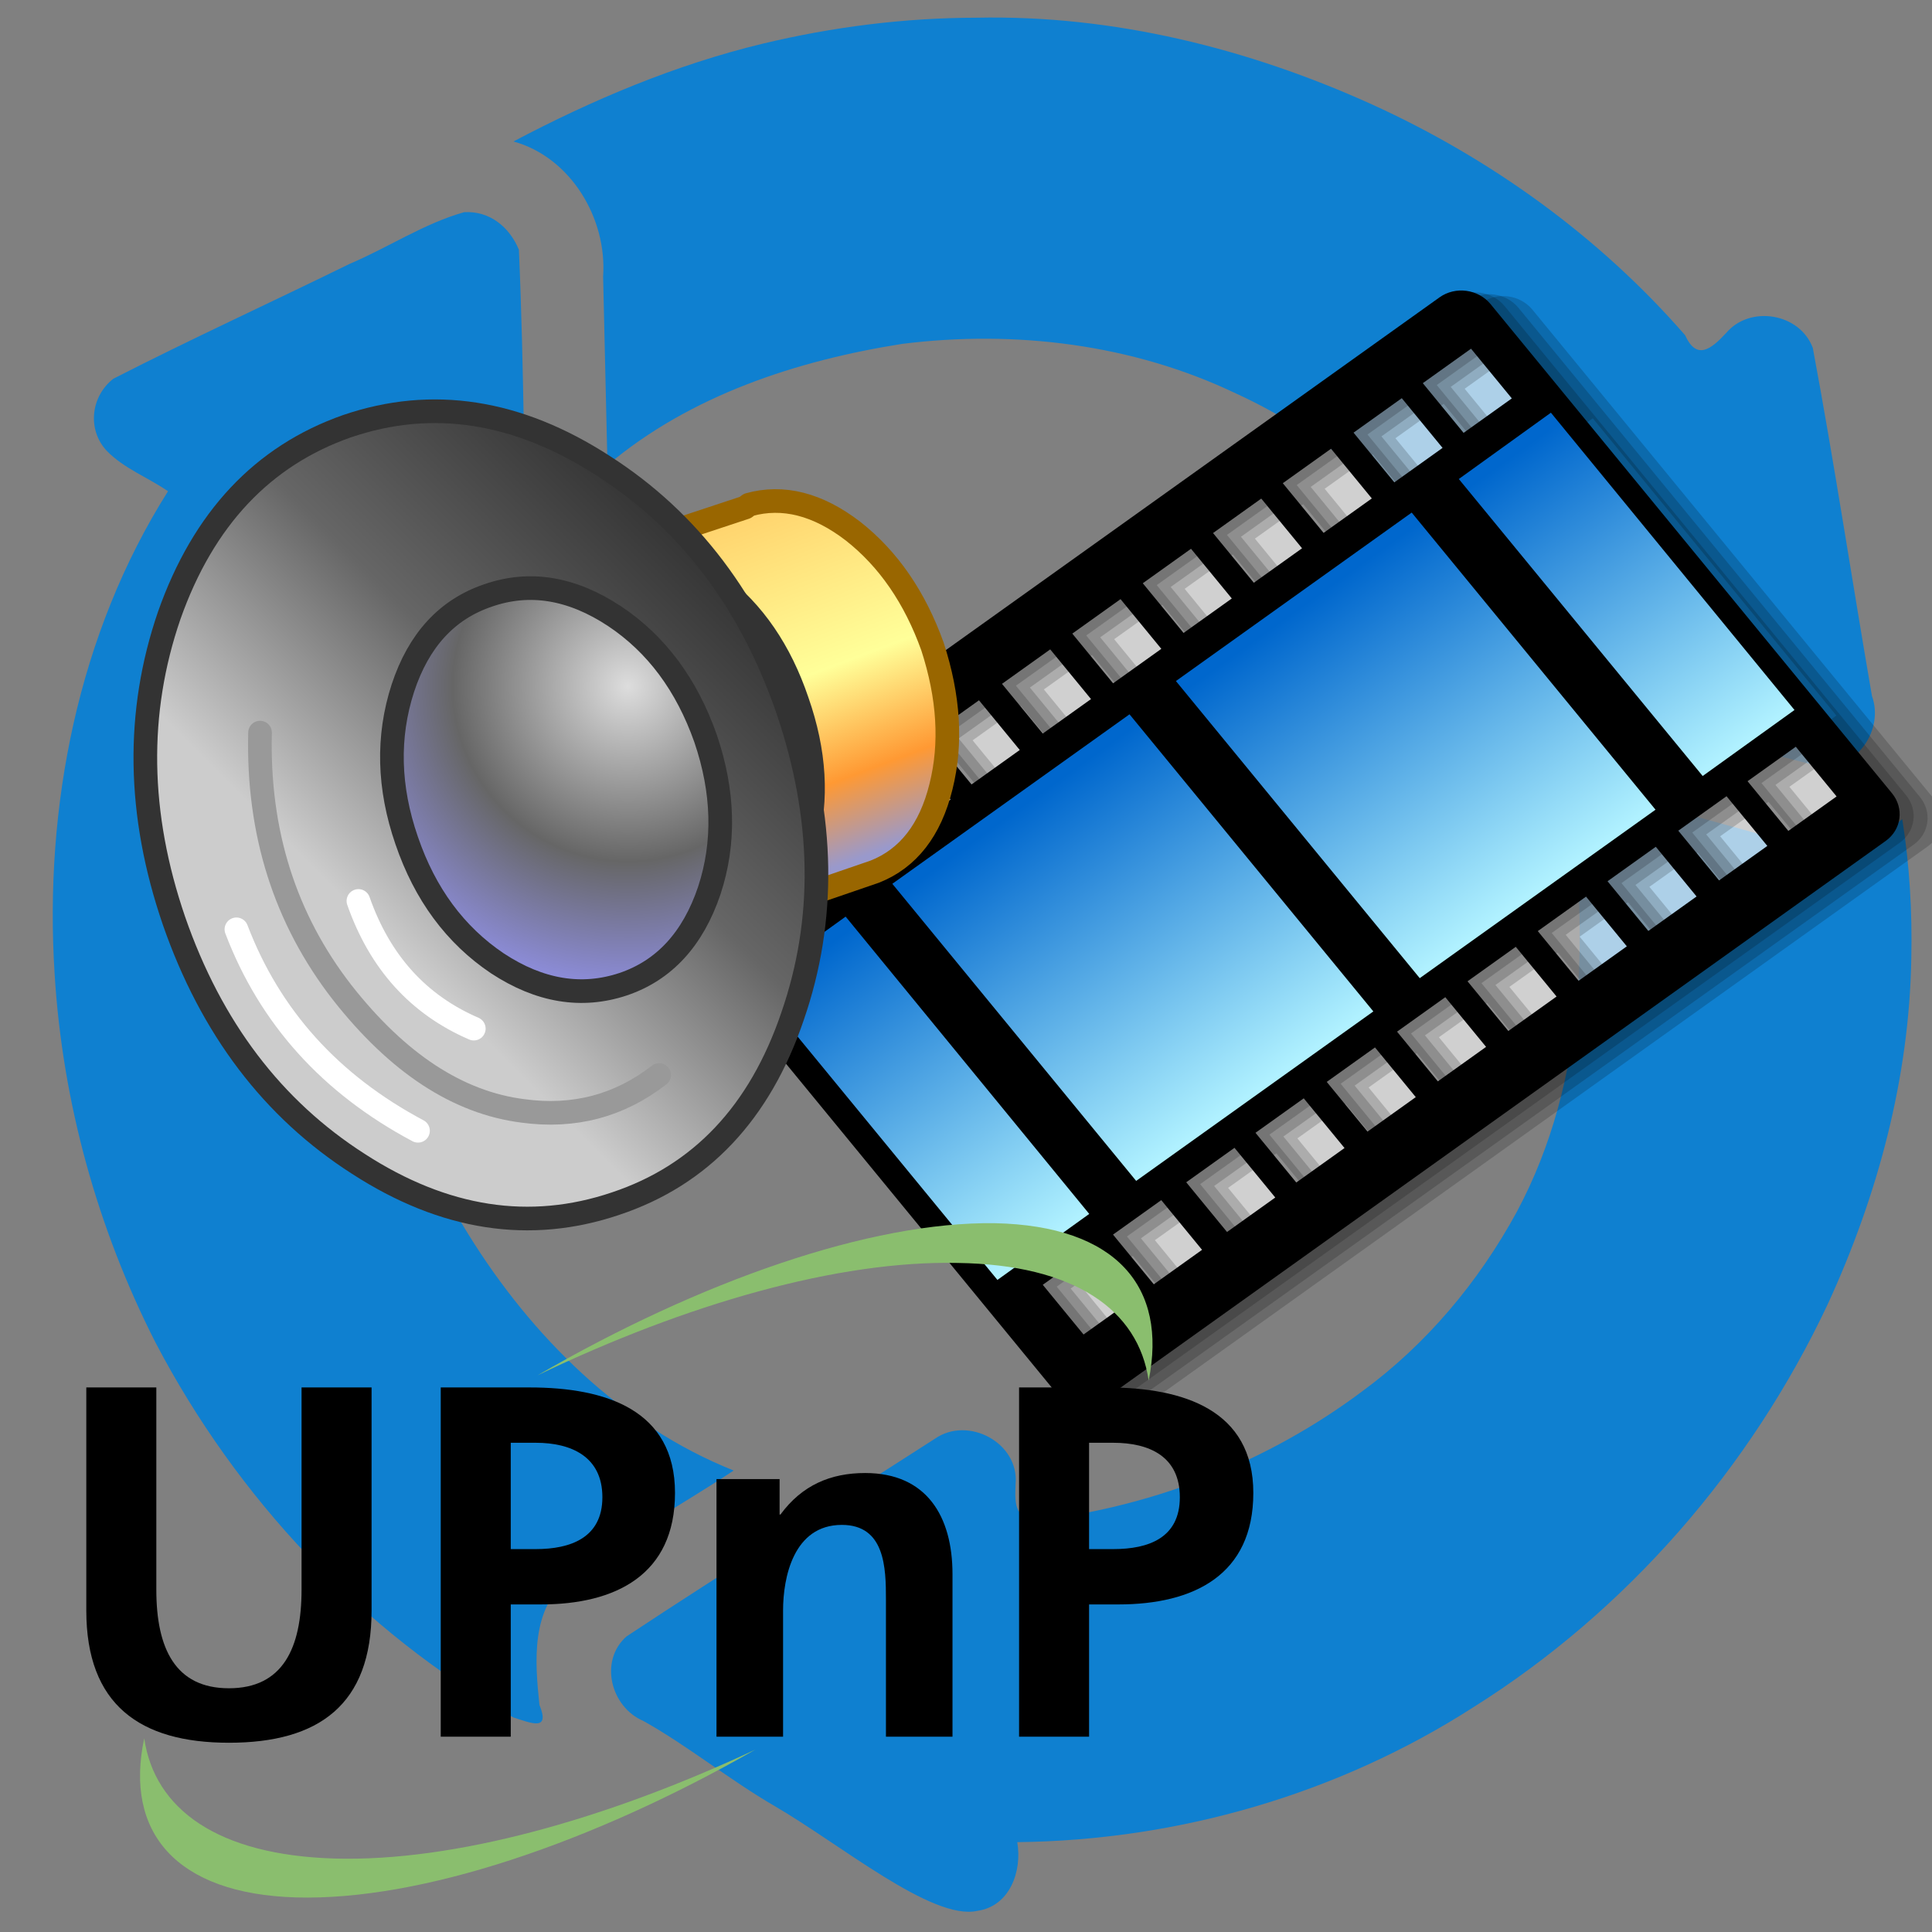 <?xml version="1.0" encoding="UTF-8" standalone="no"?>
<!-- Created with Inkscape (http://www.inkscape.org/) -->

<svg
   width="256mm"
   height="256mm"
   viewBox="0 0 256 256"
   version="1.1"
   id="svg1"
   inkscape:version="1.3.2 (091e20ef0f, 2023-11-25)"
   sodipodi:docname="inode-vnd.kde.service.upnp.MediaRenderer2.svg"
   xml:space="preserve"
   xmlns:inkscape="http://www.inkscape.org/namespaces/inkscape"
   xmlns:sodipodi="http://sodipodi.sourceforge.net/DTD/sodipodi-0.dtd"
   xmlns:xlink="http://www.w3.org/1999/xlink"
   xmlns="http://www.w3.org/2000/svg"
   xmlns:svg="http://www.w3.org/2000/svg"
   xmlns:rdf="http://www.w3.org/1999/02/22-rdf-syntax-ns#"
   xmlns:cc="http://creativecommons.org/ns#"
   xmlns:dc="http://purl.org/dc/elements/1.1/"
   xmlns:a="http://ns.adobe.com/AdobeSVGViewerExtensions/3.0/"><rect x="0" y="0" width="256" height="256" fill="#808080" stroke="none"/><defs
     id="defs1"><radialGradient
       id="SVGID_XMLID_5__21"
       gradientUnits="userSpaceOnUse"
       gradientTransform="matrix(0,1.99,-1.99,0,132.198,-139.571)"
       cx="129.309"
       cy="72.748"
       r="66.793"
       fx="129.309"
       fy="72.748"><stop
         offset="0%"
         style="stop-color:rgb(255,255,255);stop-opacity: 1"
         id="stop48" /><stop
         offset="100%"
         style="stop-color:rgb(0,0,0);stop-opacity: 1"
         id="stop49" /></radialGradient><radialGradient
       id="SVGID_XMLID_6__22"
       gradientUnits="userSpaceOnUse"
       gradientTransform="matrix(0,1.99,-1.99,0,132.198,-139.571)"
       cx="68.22"
       cy="105.79"
       r="74.921"
       fx="68.22"
       fy="105.79"><stop
         offset="0%"
         style="stop-color:rgb(255,255,255);stop-opacity: 1"
         id="stop50" /><stop
         offset="100%"
         style="stop-color:rgb(0,0,0);stop-opacity: 1"
         id="stop51" /></radialGradient><radialGradient
       id="SVGID_XMLID_7__23"
       gradientUnits="userSpaceOnUse"
       gradientTransform="matrix(0,1.99,-1.99,0,132.141,-139.504)"
       cx="71.832"
       cy="86.845"
       r="110.967"
       fx="71.832"
       fy="86.845"><stop
         offset="0%"
         style="stop-color:rgb(255,255,255);stop-opacity: 1"
         id="stop52" /><stop
         offset="100%"
         style="stop-color:rgb(2,138,255);stop-opacity: 1"
         id="stop53" /></radialGradient><radialGradient
       id="SVGID_XMLID_8__24"
       gradientUnits="userSpaceOnUse"
       gradientTransform="matrix(0,1.99,-1.99,0,132.22,-139.563)"
       cx="72.657"
       cy="92.32"
       r="162.702"
       fx="72.657"
       fy="92.32"><stop
         offset="0%"
         style="stop-color:rgb(255,255,255);stop-opacity: 1"
         id="stop54" /><stop
         offset="100%"
         style="stop-color:rgb(17,119,255);stop-opacity: 1"
         id="stop55" /></radialGradient><radialGradient
       id="SVGID_XMLID_9__25"
       gradientUnits="userSpaceOnUse"
       gradientTransform="matrix(0,1.99,-1.99,0,132.289,-139.642)"
       cx="73.437"
       cy="93.099"
       r="162.726"
       fx="73.437"
       fy="93.099"><stop
         offset="0%"
         style="stop-color:rgb(255,255,255);stop-opacity: 1"
         id="stop56" /><stop
         offset="100%"
         style="stop-color:rgb(0,109,255);stop-opacity: 1"
         id="stop57" /></radialGradient><radialGradient
       id="SVGID_radialGradient34_26"
       gradientUnits="userSpaceOnUse"
       gradientTransform="matrix(1.731,0.458,-1.095,4.08,-21.375,-329.743)"
       cx="64.428"
       cy="68.315"
       r="25.007"
       fx="64.428"
       fy="68.315"><stop
         offset="0%"
         style="stop-color:rgb(255,255,255);stop-opacity: 1"
         id="stop58" /><stop
         offset="99%"
         style="stop-color:rgb(255,255,255);stop-opacity: 0"
         id="stop59" /></radialGradient><linearGradient
       id="XMLID_1_-1"
       gradientUnits="userSpaceOnUse"
       x1="36.714"
       y1="84.323"
       x2="102.726"
       y2="104.175"><stop
         offset="0"
         style="stop-color:rgb(255,255,255)"
         id="stop1-7" /><stop
         offset="0.248"
         style="stop-color:rgb(212,212,212)"
         id="stop2" /><stop
         offset="0.597"
         style="stop-color:rgb(157,157,157)"
         id="stop3-4" /><stop
         offset="0.859"
         style="stop-color:rgb(123,123,123)"
         id="stop4-3" /><stop
         offset="1"
         style="stop-color:rgb(110,110,110)"
         id="stop5-1" /></linearGradient><linearGradient
       id="XMLID_2_-4"
       gradientUnits="userSpaceOnUse"
       x1="81.514"
       y1="113.87"
       x2="50.601"
       y2="67.083"><stop
         offset="0"
         style="stop-color:rgb(255,255,255)"
         id="stop6-69" /><stop
         offset="1"
         style="stop-color:rgb(117,117,117)"
         id="stop7-4" /></linearGradient><linearGradient
       id="XMLID_3_-2"
       gradientUnits="userSpaceOnUse"
       x1="33.743"
       y1="87.935"
       x2="68.652"
       y2="24.849"><stop
         offset="0"
         style="stop-color:rgb(209,209,209)"
         id="stop8-26" /><stop
         offset="1"
         style="stop-color:rgb(107,107,107)"
         id="stop9-41" /></linearGradient><linearGradient
       id="XMLID_4_-2"
       gradientUnits="userSpaceOnUse"
       x1="81.809"
       y1="22.237"
       x2="46.623"
       y2="114.294"><stop
         offset="0"
         style="stop-color:rgb(255,255,255)"
         id="stop11-8" /><stop
         offset="1"
         style="stop-color:rgb(82,82,82)"
         id="stop12-8" /><a:midPointStop
         offset="0"
         style="stop-color:#FFFFFF" /><a:midPointStop
         offset="0.5"
         style="stop-color:#FFFFFF" /><a:midPointStop
         offset="1"
         style="stop-color:#525252" /></linearGradient><linearGradient
       id="XMLID_5_-9"
       gradientUnits="userSpaceOnUse"
       x1="51.886"
       y1="104.015"
       x2="73.303"
       y2="10.765"><stop
         offset="0"
         style="stop-color:rgb(255,255,255)"
         id="stop13-28" /><stop
         offset="1"
         style="stop-color:rgb(117,117,117)"
         id="stop14-8" /><a:midPointStop
         offset="0"
         style="stop-color:#FFFFFF" /><a:midPointStop
         offset="0.5"
         style="stop-color:#FFFFFF" /><a:midPointStop
         offset="1"
         style="stop-color:#757575" /></linearGradient><linearGradient
       id="XMLID_6_-8"
       gradientUnits="userSpaceOnUse"
       x1="59.992"
       y1="69.522"
       x2="59.824"
       y2="34.894"><stop
         offset="0"
         style="stop-color:rgb(255,255,255)"
         id="stop15-6" /><stop
         offset="1"
         style="stop-color:rgb(117,117,117)"
         id="stop16-8" /><a:midPointStop
         offset="0"
         style="stop-color:#FFFFFF" /><a:midPointStop
         offset="0.5"
         style="stop-color:#FFFFFF" /><a:midPointStop
         offset="1"
         style="stop-color:#757575" /></linearGradient><linearGradient
       id="XMLID_7_-3"
       gradientUnits="userSpaceOnUse"
       x1="52.333"
       y1="66.939"
       x2="57.737"
       y2="41.743"
       gradientTransform="translate(5.483,7.196)"><stop
         offset="0%"
         style="stop-color:rgb(255,255,255)"
         id="stop17-8" /><stop
         offset="100%"
         style="stop-opacity:0;stop-color:rgb(255,255,255)"
         id="stop18-3" /></linearGradient><linearGradient
       gradientTransform="matrix(0.004,-0.012,-0.008,-0.003,35.731,29.05)"
       gradientUnits="userSpaceOnUse"
       id="gradient4"
       spreadMethod="pad"
       x1="-819.2"
       x2="819.2"><stop
         offset="0.0"
         stop-color="#9999cc"
         id="stop127" /><stop
         offset="0.204"
         stop-color="#ff9933"
         id="stop129" /><stop
         offset="0.482"
         stop-color="#ffff99"
         id="stop131" /><stop
         offset="1.0"
         stop-color="#ffcc66"
         id="stop133" /></linearGradient><linearGradient
       gradientTransform="matrix(0.016,0.016,0.018,-0.018,51.131,36.15)"
       gradientUnits="userSpaceOnUse"
       id="gradient5"
       spreadMethod="pad"
       x1="-819.2"
       x2="819.2"><stop
         offset="0.0"
         stop-color="#333333"
         id="stop136" /><stop
         offset="0.369"
         stop-color="#666666"
         id="stop138" /><stop
         offset="0.722"
         stop-color="#cccccc"
         id="stop140" /><stop
         offset="1.0"
         stop-color="#cccccc"
         id="stop142" /></linearGradient><radialGradient
       cx="0"
       cy="0"
       gradientTransform="matrix(0.022,0,0,0.022,43.381,29.3)"
       gradientUnits="userSpaceOnUse"
       id="gradient6"
       r="819.2"
       spreadMethod="pad"><stop
         offset="0.0"
         stop-color="#dddddd"
         id="stop145" /><stop
         offset="0.514"
         stop-color="#666666"
         id="stop147" /><stop
         offset="1.0"
         stop-color="#9999ff"
         id="stop149" /></radialGradient><linearGradient
       inkscape:collect="always"
       xlink:href="#linearGradient17"
       id="linearGradient32"
       gradientUnits="userSpaceOnUse"
       x1="58.666"
       y1="64.746"
       x2="58.666"
       y2="84.925" /><linearGradient
       id="linearGradient17"
       inkscape:collect="always"><stop
         style="stop-color:#0067cd;stop-opacity:1"
         offset="0"
         id="stop17" /><stop
         style="stop-color:#b0f1ff;stop-opacity:1"
         offset="1"
         id="stop18" /></linearGradient></defs><sodipodi:namedview
     id="base"
     pagecolor="#ffffff"
     bordercolor="#000000"
     borderopacity="0.3"
     inkscape:pageopacity="0.0"
     inkscape:pageshadow="2"
     inkscape:zoom="0.98994949"
     inkscape:cx="505.07627"
     inkscape:cy="476.792"
     inkscape:document-units="mm"
     inkscape:showpageshadow="2"
     inkscape:pagecheckerboard="0"
     inkscape:deskcolor="#d1d1d1"
     inkscape:current-layer="svg1" /><g
     id="g2"
     transform="matrix(3.105,0,0,3.105,-211.144,2.28)"
     style="fill:#0f80d0;fill-opacity:1"><path
       id="path4154"
       d="m 109.676,0.021 c -3.08,0.005 -6.143,0.392 -9.136,1.111 -3.709,0.895 -7.258,2.392 -10.627,4.171 2.444,0.674 4.001,3.285 3.826,5.765 0.062,2.683 0.124,5.366 0.186,8.049 3.529,-2.977 8.073,-4.466 12.575,-5.176 4.82,-0.603 9.835,0.009 14.239,2.113 3.716,1.695 6.845,4.425 9.557,7.435 -1.056,0.628 -1.905,1.906 -1.29,3.121 0.583,1.416 2.359,1.292 3.589,1.781 4.375,1.183 8.722,2.497 13.114,3.598 1.554,0.102 2.695,-1.595 2.178,-3.021 -0.855,-4.948 -1.603,-9.922 -2.524,-14.854 -0.555,-1.489 -2.684,-1.84 -3.699,-0.637 -0.634,0.683 -1.255,1.189 -1.751,0.094 C 136.254,9.369 131.626,6.032 126.559,3.726 121.269,1.329 115.506,-0.102 109.676,0.021 Z"
       style="fill:#0f80d0;fill-opacity:1" /><path
       id="path4162"
       d="m 134.827,32.582 c 1.044,6.144 0.907,12.782 -2.093,18.392 -1.631,2.998 -3.862,5.662 -6.623,7.683 -3.965,2.966 -8.746,4.844 -13.649,5.473 -1.148,-0.008 -1.163,-0.576 -1.121,-1.536 0.16,-1.747 -2.011,-2.915 -3.432,-1.938 -4.382,2.825 -8.839,5.574 -13.175,8.446 -1.174,1.043 -0.674,3.014 0.732,3.61 1.887,1.058 3.67,2.51 5.591,3.626 2.807,1.631 6.724,4.902 8.652,4.473 1.391,-0.198 1.917,-1.697 1.704,-2.932 6.86,-0.076 13.691,-2.046 19.468,-5.76 6.552,-4.114 11.83,-10.206 15.119,-17.198 2.133,-4.636 3.483,-9.654 3.566,-14.774 0.043,-1.979 -0.075,-3.968 -0.385,-5.923 -1.806,1.394 -4.274,1.347 -6.33,0.572 -2.675,-0.738 -5.35,-1.475 -8.024,-2.213 z"
       sodipodi:nodetypes="ccccccccacccccccc"
       style="fill:#0f80d0;fill-opacity:1" /><path
       id="path4156"
       d="m 87.811,8.32 c -1.71,0.48 -3.245,1.51 -4.887,2.205 -3.355,1.646 -6.764,3.203 -10.086,4.903 -0.965,0.753 -1.125,2.177 -0.28,3.078 0.731,0.754 1.756,1.132 2.613,1.723 -3.846,6.09 -5.291,13.475 -4.838,20.609 0.334,5.462 1.827,10.855 4.309,15.729 3.465,6.617 8.77,12.286 15.269,15.991 0.812,0.263 1.566,0.581 1.111,-0.537 -0.195,-1.851 -0.377,-4.106 1.255,-5.396 2.205,-1.724 4.7,-3.058 7.034,-4.605 C 94.507,60.105 90.683,56.289 87.991,51.943 85.801,48.43 84.51,44.368 84.282,40.229 83.999,35.778 85.092,31.346 86.975,27.332 88.35,28.455 90.72,27.257 90.508,25.459 90.37,20.282 90.371,15.095 90.145,9.924 89.75,8.963 88.906,8.258 87.811,8.32 Z"
       style="fill:#0f80d0;fill-opacity:1" /></g><g
     id="g1"
     transform="matrix(1.067,0,0,1.067,-21.021,-7.387)"><g
       id="g32"
       inkscape:label="video-oblique"
       transform="matrix(1.839,-1.314,1.437,1.751,-37.949,59.095)"><path
         id="path27-1"
         style="fill:#f3f3f3;fill-opacity:0.689;stroke-width:5.462;stroke-linecap:round;stroke-linejoin:round"
         d="m 33.509,56.11 c -1.034,0 -1.867,0.833 -1.867,1.867 v 33.416 c 0,1.034 0.833,1.867 1.867,1.867 h 50.736 c 1.034,0 1.867,-0.833 1.867,-1.867 V 57.978 c 0,-1.034 -0.832,-1.867 -1.867,-1.867 z"
         inkscape:label="whitebg"
         sodipodi:nodetypes="sssssssss" /><g
         id="g30"
         inkscape:label="shadow"
         style="fill:#000000;fill-opacity:0.174"><path
           id="path28-8"
           style="fill:#000000;fill-opacity:0.174;stroke-width:5.668;stroke-linecap:round;stroke-linejoin:round"
           d="m 33.203,55.854 c -1.073,0 -1.938,0.864 -1.938,1.938 v 34.678 c 0,1.073 0.864,1.938 1.938,1.938 h 52.652 c 1.073,0 1.937,-0.864 1.937,-1.938 V 57.792 c 0,-1.073 -0.864,-1.938 -1.937,-1.938 z m 1.35,3.302 h 3.257 v 3.525 h -3.257 z m 4.744,0 h 3.257 v 3.525 h -3.257 z m 4.944,0 h 3.257 v 3.525 h -3.257 z m 4.677,0 h 3.257 v 3.525 h -3.257 z m 4.811,0 h 3.257 v 3.525 h -3.257 z m 4.748,0 h 3.257 v 3.525 h -3.257 z m 4.76,0 h 3.257 v 3.525 h -3.257 z m 4.744,0 h 3.257 v 3.525 h -3.257 z m 4.711,0 h 3.257 v 3.525 h -3.257 z m 4.777,0 h 3.257 v 3.525 h -3.257 z m 4.677,0 h 3.257 v 3.525 h -3.257 z m -43.204,5.412 -0.017,21.073 -6.214,0.018 -0.006,-21.068 z m 47.625,0 -0.017,21.073 -6.214,0.018 -0.006,-21.068 z m -25.337,0.019 h 15.922 V 85.659 h -15.922 z m -19.154,0.005 h 16.017 V 85.664 h -16.017 z m -7.605,22.733 h 3.258 v 3.525 h -3.258 z m 4.744,0 h 3.258 v 3.525 h -3.258 z m 4.944,0 h 3.258 v 3.525 h -3.258 z m 4.677,0 h 3.258 v 3.525 h -3.258 z m 4.811,0 h 3.258 v 3.525 h -3.258 z m 4.748,0 h 3.258 v 3.525 h -3.258 z m 4.76,0 h 3.258 v 3.525 h -3.258 z m 4.744,0 h 3.258 v 3.525 h -3.258 z m 4.711,0 h 3.258 v 3.525 h -3.258 z m 4.777,0 h 3.258 v 3.525 h -3.258 z m 4.677,0 h 3.258 v 3.525 h -3.258 z"
           inkscape:label="cell" /><path
           id="path29-7"
           style="fill:#000000;fill-opacity:0.174;stroke-width:5.668;stroke-linecap:round;stroke-linejoin:round"
           d="m 33.732,56.383 c -1.073,0 -1.938,0.864 -1.938,1.938 v 34.678 c 0,1.073 0.864,1.938 1.938,1.938 h 52.652 c 1.073,0 1.937,-0.864 1.937,-1.938 V 58.321 c 0,-1.073 -0.864,-1.938 -1.937,-1.938 z m 1.35,3.302 h 3.257 v 3.525 h -3.257 z m 4.744,0 h 3.257 v 3.525 h -3.257 z m 4.944,0 h 3.257 v 3.525 h -3.257 z m 4.677,0 h 3.257 v 3.525 H 49.447 Z m 4.811,0 h 3.257 v 3.525 h -3.257 z m 4.748,0 h 3.257 v 3.525 h -3.257 z m 4.76,0 h 3.257 v 3.525 h -3.257 z m 4.744,0 h 3.257 v 3.525 h -3.257 z m 4.711,0 h 3.257 v 3.525 h -3.257 z m 4.777,0 h 3.257 v 3.525 h -3.257 z m 4.677,0 h 3.257 v 3.525 h -3.257 z m -43.204,5.412 -0.017,21.073 -6.214,0.018 -0.006,-21.068 z m 47.625,0 -0.017,21.073 -6.214,0.018 -0.006,-21.068 z m -25.337,0.019 H 77.682 V 86.188 H 61.76 Z m -19.154,0.005 h 16.017 v 21.072 h -16.017 z m -7.605,22.733 h 3.258 v 3.525 h -3.258 z m 4.744,0 h 3.258 v 3.525 h -3.258 z m 4.944,0 h 3.258 v 3.525 h -3.258 z m 4.677,0 h 3.258 v 3.525 h -3.258 z m 4.811,0 h 3.258 v 3.525 h -3.258 z m 4.748,0 h 3.258 v 3.525 h -3.258 z m 4.76,0 h 3.258 v 3.525 h -3.258 z m 4.744,0 h 3.258 v 3.525 H 68.43 Z m 4.711,0 h 3.258 v 3.525 h -3.258 z m 4.777,0 h 3.258 v 3.525 h -3.258 z m 4.677,0 h 3.258 v 3.525 h -3.258 z"
           inkscape:label="cell" /><path
           id="path30-9"
           style="fill:#000000;fill-opacity:0.174;stroke-width:5.668;stroke-linecap:round;stroke-linejoin:round"
           d="m 34.261,56.912 c -1.073,0 -1.938,0.864 -1.938,1.938 v 34.678 c 0,1.073 0.864,1.938 1.938,1.938 h 52.652 c 1.073,0 1.937,-0.864 1.937,-1.938 V 58.85 c 0,-1.073 -0.864,-1.938 -1.937,-1.938 z m 1.35,3.302 h 3.257 v 3.525 h -3.257 z m 4.744,0 h 3.257 v 3.525 h -3.257 z m 4.944,0 h 3.257 v 3.525 h -3.257 z m 4.677,0 h 3.257 v 3.525 h -3.257 z m 4.811,0 h 3.257 v 3.525 h -3.257 z m 4.748,0 h 3.257 v 3.525 h -3.257 z m 4.76,0 h 3.257 v 3.525 h -3.257 z m 4.744,0 h 3.257 v 3.525 h -3.257 z m 4.711,0 h 3.257 v 3.525 h -3.257 z m 4.777,0 h 3.257 v 3.525 h -3.257 z m 4.677,0 h 3.257 v 3.525 h -3.257 z m -43.204,5.412 -0.017,21.073 -6.214,0.018 -0.006,-21.068 z m 47.625,0 -0.017,21.073 -6.214,0.018 -0.006,-21.068 z m -25.337,0.019 h 15.922 v 21.072 h -15.922 z m -19.154,0.005 h 16.017 v 21.072 h -16.017 z m -7.605,22.733 h 3.258 v 3.525 h -3.258 z m 4.744,0 h 3.258 v 3.525 h -3.258 z m 4.944,0 h 3.258 v 3.525 h -3.258 z m 4.677,0 h 3.258 v 3.525 h -3.258 z m 4.811,0 h 3.258 v 3.525 h -3.258 z m 4.748,0 h 3.258 v 3.525 h -3.258 z m 4.76,0 h 3.258 v 3.525 h -3.258 z m 4.744,0 h 3.258 v 3.525 h -3.258 z m 4.711,0 h 3.258 v 3.525 h -3.258 z m 4.777,0 h 3.258 v 3.525 h -3.258 z m 4.677,0 h 3.258 v 3.525 h -3.258 z"
           inkscape:label="cell" /></g><path
         id="path31-2"
         style="fill:url(#linearGradient32);stroke-width:5.668;stroke-linecap:round;stroke-linejoin:round"
         inkscape:label="bg"
         d="m 31.271,63.209 h 55.592 v 23.119 h -55.592 z" /><path
         id="path32-0"
         style="fill:#000000;fill-opacity:1;stroke-width:5.668;stroke-linecap:round;stroke-linejoin:round"
         d="m 32.674,55.325 c -1.073,0 -1.938,0.864 -1.938,1.938 v 34.678 c 0,1.073 0.864,1.938 1.938,1.938 h 52.652 c 1.073,0 1.937,-0.864 1.937,-1.938 V 57.263 c 0,-1.073 -0.864,-1.938 -1.937,-1.938 z m 1.35,3.302 h 3.257 v 3.525 h -3.257 z m 4.744,0 h 3.257 v 3.525 h -3.257 z m 4.944,0 h 3.257 v 3.525 h -3.257 z m 4.677,0 h 3.257 v 3.525 h -3.257 z m 4.811,0 h 3.257 v 3.525 h -3.257 z m 4.748,0 h 3.257 v 3.525 h -3.257 z m 4.76,0 h 3.257 v 3.525 h -3.257 z m 4.744,0 h 3.257 v 3.525 h -3.257 z m 4.711,0 h 3.257 v 3.525 h -3.257 z m 4.777,0 h 3.257 v 3.525 h -3.257 z m 4.677,0 h 3.257 v 3.525 h -3.257 z m -43.204,5.412 -0.017,21.073 -6.214,0.018 -0.006,-21.068 z m 47.625,0 -0.017,21.073 -6.214,0.018 -0.006,-21.068 z m -25.337,0.019 h 15.922 v 21.072 h -15.922 z m -19.154,0.005 h 16.017 v 21.072 h -16.017 z m -7.605,22.733 h 3.258 v 3.525 h -3.258 z m 4.744,0 h 3.258 v 3.525 h -3.258 z m 4.944,0 h 3.258 v 3.525 h -3.258 z m 4.677,0 h 3.258 v 3.525 h -3.258 z m 4.811,0 h 3.258 v 3.525 h -3.258 z m 4.748,0 h 3.258 v 3.525 h -3.258 z m 4.76,0 h 3.258 v 3.525 h -3.258 z m 4.744,0 h 3.258 v 3.525 h -3.258 z m 4.711,0 h 3.258 v 3.525 h -3.258 z m 4.777,0 h 3.258 v 3.525 h -3.258 z m 4.677,0 h 3.258 v 3.525 h -3.258 z"
         inkscape:label="cell" /></g><g
       id="g3-5"
       transform="matrix(-2.349,0,0,2.349,199.586,23.321)"><path
         inkscape:connector-curvature="0"
         style="fill:url(#gradient4);fill-rule:evenodd;stroke:none"
         id="path64-3"
         d="m 27.281,27.2 q -1.3,4 -0.45,7.4 0.85,3.45 3.5,4.5 l 6.85,2.35 6.65,-19.4 -6.65,-2.2 -0.2,-0.15 q -2.7,-0.75 -5.5,1.4 -2.8,2.2 -4.2,6.1" /><path
         style="fill:none;stroke:#996600;stroke-width:1.25;stroke-linecap:round;stroke-linejoin:round"
         inkscape:connector-curvature="0"
         id="path66-5"
         d="m 27.281,27.2 q 1.4,-3.9 4.2,-6.1 2.8,-2.15 5.5,-1.4 l 0.2,0.15 6.65,2.2 -6.65,19.4 -6.85,-2.35 q -2.65,-1.05 -3.5,-4.5 -0.85,-3.4 0.45,-7.4 z" /><path
         style="fill:#666666;fill-rule:evenodd;stroke:none"
         inkscape:connector-curvature="0"
         id="path68-62"
         d="m 38.681,23.9 q -2.9,2.2 -4.25,6.2 -1.4,4 -0.45,7.5 0.95,3.55 3.65,4.45 2.7,0.9 5.6,-1.25 2.9,-2.2 4.25,-6.2 1.4,-4.05 0.45,-7.5 -0.95,-3.55 -3.65,-4.45 -2.65,-0.9 -5.6,1.25" /><path
         style="fill:none;stroke:#333333;stroke-width:1.25;stroke-linecap:round;stroke-linejoin:round"
         inkscape:connector-curvature="0"
         id="path70-91"
         d="m 38.681,23.9 q 2.95,-2.15 5.6,-1.25 2.7,0.9 3.65,4.45 0.95,3.45 -0.45,7.5 -1.35,4 -4.25,6.2 -2.9,2.15 -5.6,1.25 -2.7,-0.9 -3.65,-4.45 -0.95,-3.5 0.45,-7.5 1.35,-4 4.25,-6.2 z" /><path
         inkscape:connector-curvature="0"
         style="fill:url(#gradient5);fill-rule:evenodd;stroke:none"
         id="path72-2"
         d="m 34.931,30.55 q -2.9,8.55 -0.25,16.2 2.6,7.65 9.35,9.9 6.8,2.3 13.6,-2.1 6.8,-4.35 9.75,-12.85 2.9,-8.45 0.25,-16.15 -2.7,-7.65 -9.4,-10 -6.75,-2.3 -13.55,2.1 -6.8,4.35 -9.75,12.9" /><path
         style="fill:none;stroke:#333333;stroke-width:1.25;stroke-linecap:round;stroke-linejoin:round"
         inkscape:connector-curvature="0"
         id="path74-7"
         d="m 34.931,30.55 q 2.95,-8.55 9.75,-12.9 6.8,-4.4 13.55,-2.1 6.7,2.35 9.4,10 2.65,7.7 -0.25,16.15 -2.95,8.5 -9.75,12.85 -6.8,4.4 -13.6,2.1 -6.75,-2.25 -9.35,-9.9 -2.65,-7.65 0.25,-16.2 z" /><path
         inkscape:connector-curvature="0"
         style="fill:url(#gradient6);fill-rule:evenodd;stroke:none"
         id="path76-0"
         d="m 39.281,32.05 q -1.45,4.25 -0.2,8.05 1.3,3.85 4.55,4.95 3.3,1.1 6.65,-1.1 3.35,-2.25 4.8,-6.5 1.45,-4.2 0.2,-8.05 -1.25,-3.8 -4.5,-4.9 -3.3,-1.15 -6.7,1.1 -3.3,2.2 -4.8,6.45" /><path
         style="fill:none;stroke:#333333;stroke-width:1.25;stroke-linecap:round;stroke-linejoin:round"
         inkscape:connector-curvature="0"
         id="path78-9"
         d="m 39.281,32.05 q 1.5,-4.25 4.8,-6.45 3.4,-2.25 6.7,-1.1 3.25,1.1 4.5,4.9 1.25,3.85 -0.2,8.05 -1.45,4.25 -4.8,6.5 -3.35,2.2 -6.65,1.1 -3.25,-1.1 -4.55,-4.95 -1.25,-3.8 0.2,-8.05 z" /><path
         style="fill:none;stroke:#999999;stroke-width:1.25;stroke-linecap:round;stroke-linejoin:round"
         inkscape:connector-curvature="0"
         id="path80-3"
         d="m 41.731,49.85 q 3.15,2.45 7.2,1.9 5.15,-0.65 9.55,-6.25 4.55,-5.85 4.35,-13.75" /><path
         style="fill:none;stroke:#ffffff;stroke-width:1.25;stroke-linecap:round;stroke-linejoin:round"
         inkscape:connector-curvature="0"
         id="path82-6"
         d="m 51.531,47.4 q 4.4,-1.9 6.1,-6.75" /><path
         style="fill:none;stroke:#ffffff;stroke-width:1.25;stroke-linecap:round;stroke-linejoin:round"
         inkscape:connector-curvature="0"
         id="path84-0"
         d="m 54.481,52.8 q 6.95,-3.7 9.6,-10.65" /></g></g><g
     id="g44"
     transform="matrix(0.947,0,0,0.947,3.383,118.461)"><path
       id="path40"
       d="m 139.016,69.042 v 48.866 h 9.797 V 99.402 h 4.111 c 10.523,0 18.869,-4.113 18.869,-15.604 0,-11.612 -9.797,-14.756 -20.441,-14.756 z m 9.796,7.742 h 3.387 c 5.08,0 9.312,1.935 9.312,7.62 0,5.685 -4.354,7.257 -9.312,7.257 H 148.812 Z" /><path
       d="m 96.68,81.864 h 8.83 v 4.959 h 0.121 c 3.023,-4.112 7.016,-5.806 11.854,-5.806 8.588,0 12.217,6.047 12.217,14.151 v 22.74 H 120.39 V 98.676 c 0,-4.354 -0.121,-10.402 -6.17,-10.402 -6.773,0 -8.225,7.378 -8.225,11.974 v 17.66 H 96.68 Z"
       id="path38" /><path
       id="path37"
       d="M 58.096,69.042 V 117.908 H 67.893 V 99.402 h 4.233 c 10.402,0 18.748,-4.113 18.748,-15.604 0,-11.612 -9.676,-14.756 -20.32,-14.756 z m 9.797,7.742 h 3.508 c 4.959,0 9.313,1.935 9.313,7.62 0,5.685 -4.476,7.257 -9.313,7.257 H 67.893 Z" /><path
       d="m 8.504,69.042 h 9.797 v 28.303 c 0,8.225 2.661,13.789 10.16,13.789 7.5,0 10.16,-5.564 10.16,-13.789 V 69.042 h 9.798 v 31.206 c 0,13.186 -7.378,18.508 -19.958,18.508 -12.458,0 -19.958,-5.322 -19.958,-18.508 V 69.042 Z"
       id="path35" /></g><path
     d="m 152.204,182.925 c 2.519,-12.37 -4.238,-20.503 -20.387,-20.846 -16.494,-0.229 -39.059,7.674 -60.592,20.159 19.815,-9.507 39.859,-15.234 55.667,-14.891 15.462,0.23 23.938,6.186 25.312,15.578 z M 19.11,230.344 c -2.634,12.369 4.123,20.616 20.159,21.075 16.494,0.458 39.173,-7.217 60.82,-19.587 -19.815,9.277 -39.974,14.891 -55.78,14.432 -15.463,-0.457 -23.823,-6.528 -25.198,-15.92 z"
     fill="#8abe6e"
     id="path3"
     style="stroke-width:0.947" /></svg>
